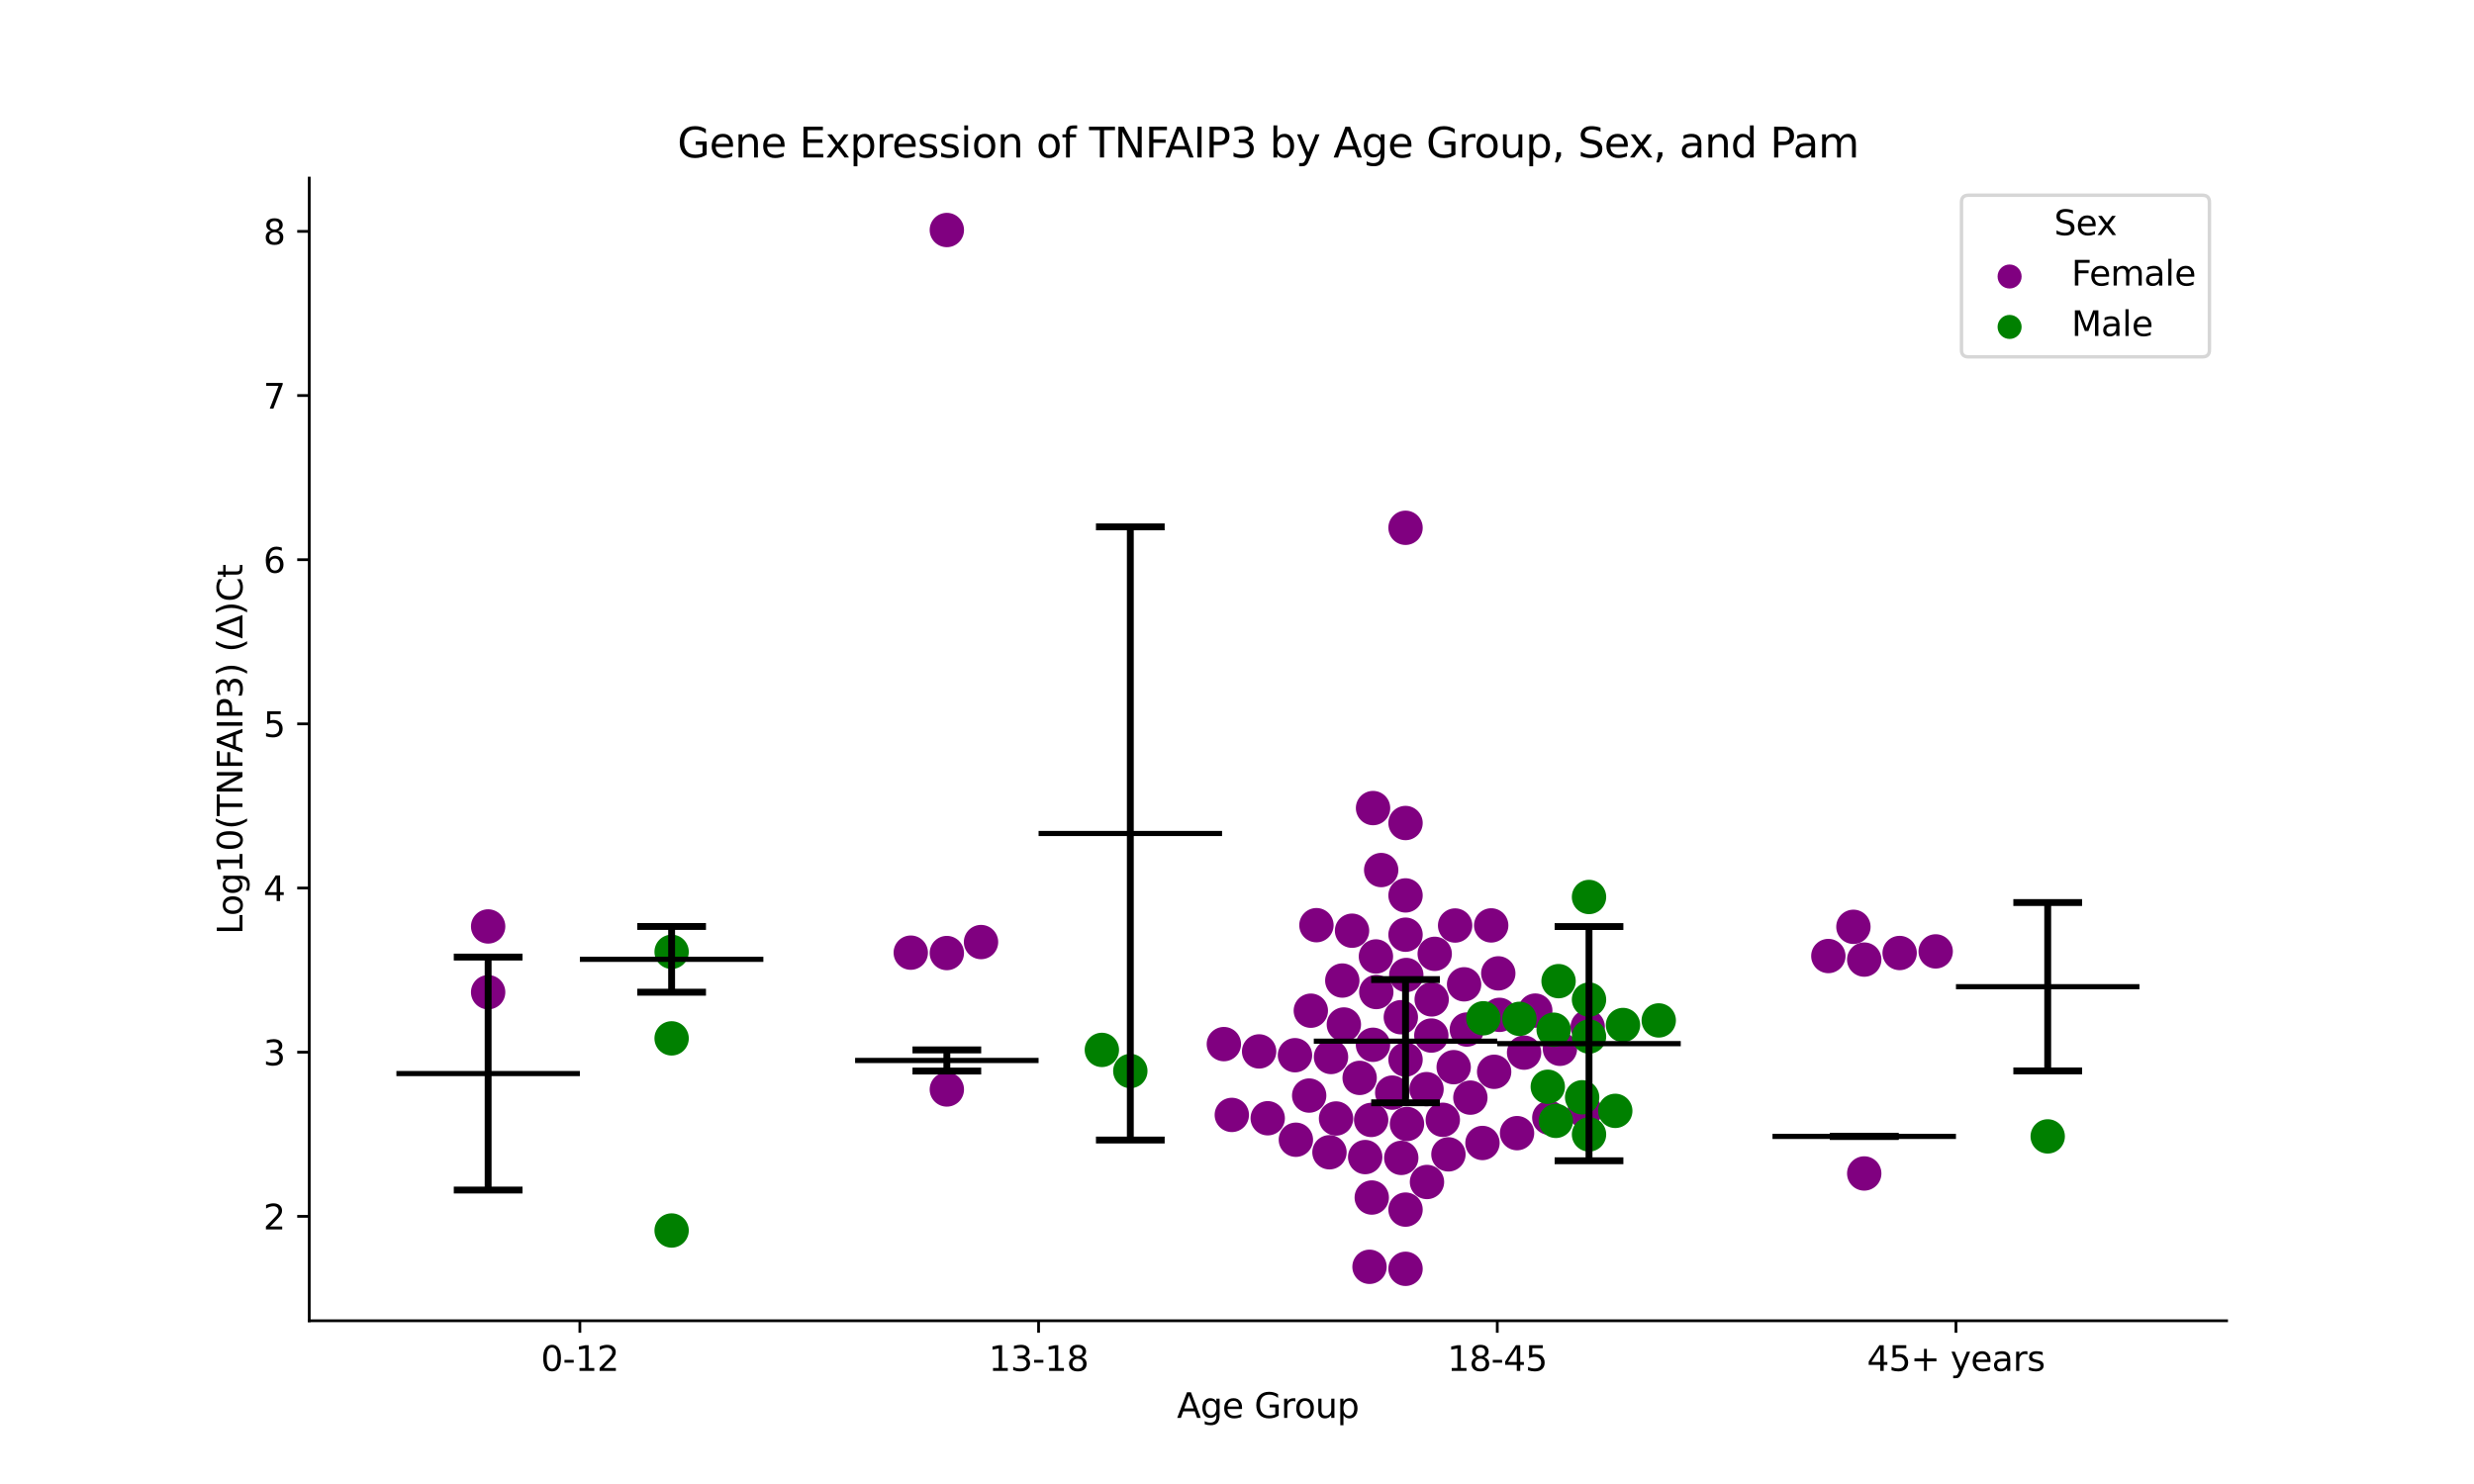 <?xml version="1.0" encoding="utf-8" standalone="no"?>
<!DOCTYPE svg PUBLIC "-//W3C//DTD SVG 1.1//EN"
  "http://www.w3.org/Graphics/SVG/1.1/DTD/svg11.dtd">
<svg xmlns:xlink="http://www.w3.org/1999/xlink" width="720pt" height="432pt" viewBox="0 0 720 432" xmlns="http://www.w3.org/2000/svg" version="1.1">
 <defs>
  <style type="text/css">*{stroke-linejoin: round; stroke-linecap: butt}</style>
 </defs>
 <g id="figure_1">
  <g id="patch_1">
   <path d="M 0 432 
L 720 432 
L 720 0 
L 0 0 
z
" style="fill: #ffffff"/>
  </g>
  <g id="axes_1">
   <g id="patch_2">
    <path d="M 90 384.48 
L 648 384.48 
L 648 51.84 
L 90 51.84 
z
" style="fill: #ffffff"/>
   </g>
   <g id="PathCollection_1">
    <defs>
     <path id="C0_0_b6e32163d2" d="M 0 5 
C 1.326 5 2.598 4.473 3.536 3.536 
C 4.473 2.598 5 1.326 5 -0 
C 5 -1.326 4.473 -2.598 3.536 -3.536 
C 2.598 -4.473 1.326 -5 0 -5 
C -1.326 -5 -2.598 -4.473 -3.536 -3.536 
C -4.473 -2.598 -5 -1.326 -5 0 
C -5 1.326 -4.473 2.598 -3.536 3.536 
C -2.598 4.473 -1.326 5 0 5 
z
"/>
    </defs>
    <g clip-path="url(#pdcf760bf04)">
     <use xlink:href="#C0_0_b6e32163d2" x="142.062" y="269.695" style="fill: #800080"/>
    </g>
    <g clip-path="url(#pdcf760bf04)">
     <use xlink:href="#C0_0_b6e32163d2" x="142.062" y="288.836" style="fill: #800080"/>
    </g>
   </g>
   <g id="PathCollection_2">
    <defs>
     <path id="C1_0_94eb665c19" d="M 0 5 
C 1.326 5 2.598 4.473 3.536 3.536 
C 4.473 2.598 5 1.326 5 -0 
C 5 -1.326 4.473 -2.598 3.536 -3.536 
C 2.598 -4.473 1.326 -5 0 -5 
C -1.326 -5 -2.598 -4.473 -3.536 -3.536 
C -4.473 -2.598 -5 -1.326 -5 0 
C -5 1.326 -4.473 2.598 -3.536 3.536 
C -2.598 4.473 -1.326 5 0 5 
z
"/>
    </defs>
    <g clip-path="url(#pdcf760bf04)">
     <use xlink:href="#C1_0_94eb665c19" x="195.459" y="302.275" style="fill: #008000"/>
    </g>
    <g clip-path="url(#pdcf760bf04)">
     <use xlink:href="#C1_0_94eb665c19" x="195.459" y="277.082" style="fill: #008000"/>
    </g>
    <g clip-path="url(#pdcf760bf04)">
     <use xlink:href="#C1_0_94eb665c19" x="195.459" y="358.205" style="fill: #008000"/>
    </g>
   </g>
   <g id="PathCollection_3">
    <defs>
     <path id="C2_0_69fbad32aa" d="M 0 5 
C 1.326 5 2.598 4.473 3.536 3.536 
C 4.473 2.598 5 1.326 5 -0 
C 5 -1.326 4.473 -2.598 3.536 -3.536 
C 2.598 -4.473 1.326 -5 0 -5 
C -1.326 -5 -2.598 -4.473 -3.536 -3.536 
C -4.473 -2.598 -5 -1.326 -5 0 
C -5 1.326 -4.473 2.598 -3.536 3.536 
C -2.598 4.473 -1.326 5 0 5 
z
"/>
    </defs>
    <g clip-path="url(#pdcf760bf04)">
     <use xlink:href="#C2_0_69fbad32aa" x="275.555" y="317.152" style="fill: #800080"/>
    </g>
    <g clip-path="url(#pdcf760bf04)">
     <use xlink:href="#C2_0_69fbad32aa" x="275.555" y="66.96" style="fill: #800080"/>
    </g>
    <g clip-path="url(#pdcf760bf04)">
     <use xlink:href="#C2_0_69fbad32aa" x="285.503" y="274.239" style="fill: #800080"/>
    </g>
    <g clip-path="url(#pdcf760bf04)">
     <use xlink:href="#C2_0_69fbad32aa" x="265.056" y="277.323" style="fill: #800080"/>
    </g>
    <g clip-path="url(#pdcf760bf04)">
     <use xlink:href="#C2_0_69fbad32aa" x="275.555" y="277.439" style="fill: #800080"/>
    </g>
   </g>
   <g id="PathCollection_4">
    <defs>
     <path id="C3_0_1f5e700438" d="M 0 5 
C 1.326 5 2.598 4.473 3.536 3.536 
C 4.473 2.598 5 1.326 5 -0 
C 5 -1.326 4.473 -2.598 3.536 -3.536 
C 2.598 -4.473 1.326 -5 0 -5 
C -1.326 -5 -2.598 -4.473 -3.536 -3.536 
C -4.473 -2.598 -5 -1.326 -5 0 
C -5 1.326 -4.473 2.598 -3.536 3.536 
C -2.598 4.473 -1.326 5 0 5 
z
"/>
    </defs>
    <g clip-path="url(#pdcf760bf04)">
     <use xlink:href="#C3_0_1f5e700438" x="328.952" y="311.781" style="fill: #008000"/>
    </g>
    <g clip-path="url(#pdcf760bf04)">
     <use xlink:href="#C3_0_1f5e700438" x="320.669" y="305.635" style="fill: #008000"/>
    </g>
   </g>
   <g id="PathCollection_5">
    <defs>
     <path id="C4_0_a7403ae05d" d="M 0 5 
C 1.326 5 2.598 4.473 3.536 3.536 
C 4.473 2.598 5 1.326 5 -0 
C 5 -1.326 4.473 -2.598 3.536 -3.536 
C 2.598 -4.473 1.326 -5 0 -5 
C -1.326 -5 -2.598 -4.473 -3.536 -3.536 
C -4.473 -2.598 -5 -1.326 -5 0 
C -5 1.326 -4.473 2.598 -3.536 3.536 
C -2.598 4.473 -1.326 5 0 5 
z
"/>
    </defs>
    <g clip-path="url(#pdcf760bf04)">
     <use xlink:href="#C4_0_a7403ae05d" x="400.43" y="278.432" style="fill: #800080"/>
    </g>
    <g clip-path="url(#pdcf760bf04)">
     <use xlink:href="#C4_0_a7403ae05d" x="409.048" y="260.658" style="fill: #800080"/>
    </g>
    <g clip-path="url(#pdcf760bf04)">
     <use xlink:href="#C4_0_a7403ae05d" x="427.917" y="319.528" style="fill: #800080"/>
    </g>
    <g clip-path="url(#pdcf760bf04)">
     <use xlink:href="#C4_0_a7403ae05d" x="453.983" y="305.309" style="fill: #800080"/>
    </g>
    <g clip-path="url(#pdcf760bf04)">
     <use xlink:href="#C4_0_a7403ae05d" x="401.961" y="253.279" style="fill: #800080"/>
    </g>
    <g clip-path="url(#pdcf760bf04)">
     <use xlink:href="#C4_0_a7403ae05d" x="400.539" y="288.785" style="fill: #800080"/>
    </g>
    <g clip-path="url(#pdcf760bf04)">
     <use xlink:href="#C4_0_a7403ae05d" x="366.437" y="306.073" style="fill: #800080"/>
    </g>
    <g clip-path="url(#pdcf760bf04)">
     <use xlink:href="#C4_0_a7403ae05d" x="446.805" y="294.191" style="fill: #800080"/>
    </g>
    <g clip-path="url(#pdcf760bf04)">
     <use xlink:href="#C4_0_a7403ae05d" x="356.177" y="303.947" style="fill: #800080"/>
    </g>
    <g clip-path="url(#pdcf760bf04)">
     <use xlink:href="#C4_0_a7403ae05d" x="409.268" y="283.83" style="fill: #800080"/>
    </g>
    <g clip-path="url(#pdcf760bf04)">
     <use xlink:href="#C4_0_a7403ae05d" x="409.048" y="239.584" style="fill: #800080"/>
    </g>
    <g clip-path="url(#pdcf760bf04)">
     <use xlink:href="#C4_0_a7403ae05d" x="409.048" y="272.095" style="fill: #800080"/>
    </g>
    <g clip-path="url(#pdcf760bf04)">
     <use xlink:href="#C4_0_a7403ae05d" x="436.041" y="283.354" style="fill: #800080"/>
    </g>
    <g clip-path="url(#pdcf760bf04)">
     <use xlink:href="#C4_0_a7403ae05d" x="433.978" y="269.391" style="fill: #800080"/>
    </g>
    <g clip-path="url(#pdcf760bf04)">
     <use xlink:href="#C4_0_a7403ae05d" x="376.873" y="307.177" style="fill: #800080"/>
    </g>
    <g clip-path="url(#pdcf760bf04)">
     <use xlink:href="#C4_0_a7403ae05d" x="399.572" y="304.141" style="fill: #800080"/>
    </g>
    <g clip-path="url(#pdcf760bf04)">
     <use xlink:href="#C4_0_a7403ae05d" x="416.657" y="290.936" style="fill: #800080"/>
    </g>
    <g clip-path="url(#pdcf760bf04)">
     <use xlink:href="#C4_0_a7403ae05d" x="383.118" y="269.324" style="fill: #800080"/>
    </g>
    <g clip-path="url(#pdcf760bf04)">
     <use xlink:href="#C4_0_a7403ae05d" x="381.483" y="294.22" style="fill: #800080"/>
    </g>
    <g clip-path="url(#pdcf760bf04)">
     <use xlink:href="#C4_0_a7403ae05d" x="395.692" y="313.78" style="fill: #800080"/>
    </g>
    <g clip-path="url(#pdcf760bf04)">
     <use xlink:href="#C4_0_a7403ae05d" x="390.642" y="285.445" style="fill: #800080"/>
    </g>
    <g clip-path="url(#pdcf760bf04)">
     <use xlink:href="#C4_0_a7403ae05d" x="399.593" y="235.235" style="fill: #800080"/>
    </g>
    <g clip-path="url(#pdcf760bf04)">
     <use xlink:href="#C4_0_a7403ae05d" x="393.48" y="270.936" style="fill: #800080"/>
    </g>
    <g clip-path="url(#pdcf760bf04)">
     <use xlink:href="#C4_0_a7403ae05d" x="407.677" y="296.119" style="fill: #800080"/>
    </g>
    <g clip-path="url(#pdcf760bf04)">
     <use xlink:href="#C4_0_a7403ae05d" x="387.359" y="307.696" style="fill: #800080"/>
    </g>
    <g clip-path="url(#pdcf760bf04)">
     <use xlink:href="#C4_0_a7403ae05d" x="409.048" y="153.644" style="fill: #800080"/>
    </g>
    <g clip-path="url(#pdcf760bf04)">
     <use xlink:href="#C4_0_a7403ae05d" x="417.538" y="277.669" style="fill: #800080"/>
    </g>
    <g clip-path="url(#pdcf760bf04)">
     <use xlink:href="#C4_0_a7403ae05d" x="434.835" y="312.005" style="fill: #800080"/>
    </g>
    <g clip-path="url(#pdcf760bf04)">
     <use xlink:href="#C4_0_a7403ae05d" x="377.133" y="331.785" style="fill: #800080"/>
    </g>
    <g clip-path="url(#pdcf760bf04)">
     <use xlink:href="#C4_0_a7403ae05d" x="409.048" y="308.449" style="fill: #800080"/>
    </g>
    <g clip-path="url(#pdcf760bf04)">
     <use xlink:href="#C4_0_a7403ae05d" x="462.066" y="298.926" style="fill: #800080"/>
    </g>
    <g clip-path="url(#pdcf760bf04)">
     <use xlink:href="#C4_0_a7403ae05d" x="426.089" y="286.542" style="fill: #800080"/>
    </g>
    <g clip-path="url(#pdcf760bf04)">
     <use xlink:href="#C4_0_a7403ae05d" x="426.892" y="299.705" style="fill: #800080"/>
    </g>
    <g clip-path="url(#pdcf760bf04)">
     <use xlink:href="#C4_0_a7403ae05d" x="415.157" y="317.054" style="fill: #800080"/>
    </g>
    <g clip-path="url(#pdcf760bf04)">
     <use xlink:href="#C4_0_a7403ae05d" x="399.045" y="326.018" style="fill: #800080"/>
    </g>
    <g clip-path="url(#pdcf760bf04)">
     <use xlink:href="#C4_0_a7403ae05d" x="399.218" y="348.61" style="fill: #800080"/>
    </g>
    <g clip-path="url(#pdcf760bf04)">
     <use xlink:href="#C4_0_a7403ae05d" x="381.004" y="318.926" style="fill: #800080"/>
    </g>
    <g clip-path="url(#pdcf760bf04)">
     <use xlink:href="#C4_0_a7403ae05d" x="423.478" y="269.423" style="fill: #800080"/>
    </g>
    <g clip-path="url(#pdcf760bf04)">
     <use xlink:href="#C4_0_a7403ae05d" x="423.06" y="310.663" style="fill: #800080"/>
    </g>
    <g clip-path="url(#pdcf760bf04)">
     <use xlink:href="#C4_0_a7403ae05d" x="431.438" y="332.729" style="fill: #800080"/>
    </g>
    <g clip-path="url(#pdcf760bf04)">
     <use xlink:href="#C4_0_a7403ae05d" x="368.941" y="325.53" style="fill: #800080"/>
    </g>
    <g clip-path="url(#pdcf760bf04)">
     <use xlink:href="#C4_0_a7403ae05d" x="436.386" y="295.433" style="fill: #800080"/>
    </g>
    <g clip-path="url(#pdcf760bf04)">
     <use xlink:href="#C4_0_a7403ae05d" x="416.555" y="301.458" style="fill: #800080"/>
    </g>
    <g clip-path="url(#pdcf760bf04)">
     <use xlink:href="#C4_0_a7403ae05d" x="386.91" y="335.432" style="fill: #800080"/>
    </g>
    <g clip-path="url(#pdcf760bf04)">
     <use xlink:href="#C4_0_a7403ae05d" x="461.189" y="323.446" style="fill: #800080"/>
    </g>
    <g clip-path="url(#pdcf760bf04)">
     <use xlink:href="#C4_0_a7403ae05d" x="419.894" y="325.979" style="fill: #800080"/>
    </g>
    <g clip-path="url(#pdcf760bf04)">
     <use xlink:href="#C4_0_a7403ae05d" x="388.823" y="325.6" style="fill: #800080"/>
    </g>
    <g clip-path="url(#pdcf760bf04)">
     <use xlink:href="#C4_0_a7403ae05d" x="443.549" y="306.426" style="fill: #800080"/>
    </g>
    <g clip-path="url(#pdcf760bf04)">
     <use xlink:href="#C4_0_a7403ae05d" x="409.472" y="327.197" style="fill: #800080"/>
    </g>
    <g clip-path="url(#pdcf760bf04)">
     <use xlink:href="#C4_0_a7403ae05d" x="409.048" y="352.124" style="fill: #800080"/>
    </g>
    <g clip-path="url(#pdcf760bf04)">
     <use xlink:href="#C4_0_a7403ae05d" x="358.491" y="324.557" style="fill: #800080"/>
    </g>
    <g clip-path="url(#pdcf760bf04)">
     <use xlink:href="#C4_0_a7403ae05d" x="405.176" y="318.072" style="fill: #800080"/>
    </g>
    <g clip-path="url(#pdcf760bf04)">
     <use xlink:href="#C4_0_a7403ae05d" x="391.099" y="298.236" style="fill: #800080"/>
    </g>
    <g clip-path="url(#pdcf760bf04)">
     <use xlink:href="#C4_0_a7403ae05d" x="450.89" y="325.393" style="fill: #800080"/>
    </g>
    <g clip-path="url(#pdcf760bf04)">
     <use xlink:href="#C4_0_a7403ae05d" x="397.307" y="336.831" style="fill: #800080"/>
    </g>
    <g clip-path="url(#pdcf760bf04)">
     <use xlink:href="#C4_0_a7403ae05d" x="421.531" y="336.042" style="fill: #800080"/>
    </g>
    <g clip-path="url(#pdcf760bf04)">
     <use xlink:href="#C4_0_a7403ae05d" x="409.048" y="369.36" style="fill: #800080"/>
    </g>
    <g clip-path="url(#pdcf760bf04)">
     <use xlink:href="#C4_0_a7403ae05d" x="441.499" y="329.866" style="fill: #800080"/>
    </g>
    <g clip-path="url(#pdcf760bf04)">
     <use xlink:href="#C4_0_a7403ae05d" x="415.289" y="344.083" style="fill: #800080"/>
    </g>
    <g clip-path="url(#pdcf760bf04)">
     <use xlink:href="#C4_0_a7403ae05d" x="398.566" y="368.775" style="fill: #800080"/>
    </g>
    <g clip-path="url(#pdcf760bf04)">
     <use xlink:href="#C4_0_a7403ae05d" x="407.804" y="337.07" style="fill: #800080"/>
    </g>
   </g>
   <g id="PathCollection_6">
    <defs>
     <path id="C5_0_0d31ab615d" d="M 0 5 
C 1.326 5 2.598 4.473 3.536 3.536 
C 4.473 2.598 5 1.326 5 -0 
C 5 -1.326 4.473 -2.598 3.536 -3.536 
C 2.598 -4.473 1.326 -5 0 -5 
C -1.326 -5 -2.598 -4.473 -3.536 -3.536 
C -4.473 -2.598 -5 -1.326 -5 0 
C -5 1.326 -4.473 2.598 -3.536 3.536 
C -2.598 4.473 -1.326 5 0 5 
z
"/>
    </defs>
    <g clip-path="url(#pdcf760bf04)">
     <use xlink:href="#C5_0_0d31ab615d" x="462.445" y="330.238" style="fill: #008000"/>
    </g>
    <g clip-path="url(#pdcf760bf04)">
     <use xlink:href="#C5_0_0d31ab615d" x="442.194" y="296.592" style="fill: #008000"/>
    </g>
    <g clip-path="url(#pdcf760bf04)">
     <use xlink:href="#C5_0_0d31ab615d" x="482.74" y="297.05" style="fill: #008000"/>
    </g>
    <g clip-path="url(#pdcf760bf04)">
     <use xlink:href="#C5_0_0d31ab615d" x="462.445" y="261.116" style="fill: #008000"/>
    </g>
    <g clip-path="url(#pdcf760bf04)">
     <use xlink:href="#C5_0_0d31ab615d" x="452.155" y="299.753" style="fill: #008000"/>
    </g>
    <g clip-path="url(#pdcf760bf04)">
     <use xlink:href="#C5_0_0d31ab615d" x="453.586" y="285.618" style="fill: #008000"/>
    </g>
    <g clip-path="url(#pdcf760bf04)">
     <use xlink:href="#C5_0_0d31ab615d" x="470.088" y="323.381" style="fill: #008000"/>
    </g>
    <g clip-path="url(#pdcf760bf04)">
     <use xlink:href="#C5_0_0d31ab615d" x="462.445" y="290.985" style="fill: #008000"/>
    </g>
    <g clip-path="url(#pdcf760bf04)">
     <use xlink:href="#C5_0_0d31ab615d" x="460.444" y="319.425" style="fill: #008000"/>
    </g>
    <g clip-path="url(#pdcf760bf04)">
     <use xlink:href="#C5_0_0d31ab615d" x="450.448" y="316.365" style="fill: #008000"/>
    </g>
    <g clip-path="url(#pdcf760bf04)">
     <use xlink:href="#C5_0_0d31ab615d" x="462.445" y="301.745" style="fill: #008000"/>
    </g>
    <g clip-path="url(#pdcf760bf04)">
     <use xlink:href="#C5_0_0d31ab615d" x="472.334" y="298.383" style="fill: #008000"/>
    </g>
    <g clip-path="url(#pdcf760bf04)">
     <use xlink:href="#C5_0_0d31ab615d" x="452.798" y="326.29" style="fill: #008000"/>
    </g>
    <g clip-path="url(#pdcf760bf04)">
     <use xlink:href="#C5_0_0d31ab615d" x="431.695" y="296.424" style="fill: #008000"/>
    </g>
   </g>
   <g id="PathCollection_7">
    <defs>
     <path id="C6_0_04644958ae" d="M 0 5 
C 1.326 5 2.598 4.473 3.536 3.536 
C 4.473 2.598 5 1.326 5 -0 
C 5 -1.326 4.473 -2.598 3.536 -3.536 
C 2.598 -4.473 1.326 -5 0 -5 
C -1.326 -5 -2.598 -4.473 -3.536 -3.536 
C -4.473 -2.598 -5 -1.326 -5 0 
C -5 1.326 -4.473 2.598 -3.536 3.536 
C -2.598 4.473 -1.326 5 0 5 
z
"/>
    </defs>
    <g clip-path="url(#pdcf760bf04)">
     <use xlink:href="#C6_0_04644958ae" x="542.541" y="341.603" style="fill: #800080"/>
    </g>
    <g clip-path="url(#pdcf760bf04)">
     <use xlink:href="#C6_0_04644958ae" x="542.541" y="279.343" style="fill: #800080"/>
    </g>
    <g clip-path="url(#pdcf760bf04)">
     <use xlink:href="#C6_0_04644958ae" x="539.393" y="269.803" style="fill: #800080"/>
    </g>
    <g clip-path="url(#pdcf760bf04)">
     <use xlink:href="#C6_0_04644958ae" x="552.846" y="277.427" style="fill: #800080"/>
    </g>
    <g clip-path="url(#pdcf760bf04)">
     <use xlink:href="#C6_0_04644958ae" x="532.097" y="278.306" style="fill: #800080"/>
    </g>
    <g clip-path="url(#pdcf760bf04)">
     <use xlink:href="#C6_0_04644958ae" x="563.334" y="276.957" style="fill: #800080"/>
    </g>
   </g>
   <g id="PathCollection_8">
    <defs>
     <path id="m8fe29d245c" d="M 0 5 
C 1.326 5 2.598 4.473 3.536 3.536 
C 4.473 2.598 5 1.326 5 0 
C 5 -1.326 4.473 -2.598 3.536 -3.536 
C 2.598 -4.473 1.326 -5 0 -5 
C -1.326 -5 -2.598 -4.473 -3.536 -3.536 
C -4.473 -2.598 -5 -1.326 -5 0 
C -5 1.326 -4.473 2.598 -3.536 3.536 
C -2.598 4.473 -1.326 5 0 5 
z
"/>
    </defs>
    <g clip-path="url(#pdcf760bf04)">
     <use xlink:href="#m8fe29d245c" x="595.938" y="330.813" style="fill: #008000"/>
    </g>
   </g>
   <g id="PathCollection_9"/>
   <g id="PathCollection_10"/>
   <g id="matplotlib.axis_1">
    <g id="xtick_1">
     <g id="line2d_1">
      <defs>
       <path id="m4bf0542093" d="M 0 0 
L 0 3.5 
" style="stroke: #000000; stroke-width: 0.8"/>
      </defs>
      <g>
       <use xlink:href="#m4bf0542093" x="168.761" y="384.48" style="stroke: #000000; stroke-width: 0.8"/>
      </g>
     </g>
     <g id="text_1">
      <!-- 0-12 -->
      <g transform="translate(157.413 399.078) scale(0.1 -0.1)">
       <defs>
        <path id="DejaVuSans-30" d="M 2034 4250 
Q 1547 4250 1301 3770 
Q 1056 3291 1056 2328 
Q 1056 1369 1301 889 
Q 1547 409 2034 409 
Q 2525 409 2770 889 
Q 3016 1369 3016 2328 
Q 3016 3291 2770 3770 
Q 2525 4250 2034 4250 
z
M 2034 4750 
Q 2819 4750 3233 4129 
Q 3647 3509 3647 2328 
Q 3647 1150 3233 529 
Q 2819 -91 2034 -91 
Q 1250 -91 836 529 
Q 422 1150 422 2328 
Q 422 3509 836 4129 
Q 1250 4750 2034 4750 
z
" transform="scale(0.016)"/>
        <path id="DejaVuSans-2d" d="M 313 2009 
L 1997 2009 
L 1997 1497 
L 313 1497 
L 313 2009 
z
" transform="scale(0.016)"/>
        <path id="DejaVuSans-31" d="M 794 531 
L 1825 531 
L 1825 4091 
L 703 3866 
L 703 4441 
L 1819 4666 
L 2450 4666 
L 2450 531 
L 3481 531 
L 3481 0 
L 794 0 
L 794 531 
z
" transform="scale(0.016)"/>
        <path id="DejaVuSans-32" d="M 1228 531 
L 3431 531 
L 3431 0 
L 469 0 
L 469 531 
Q 828 903 1448 1529 
Q 2069 2156 2228 2338 
Q 2531 2678 2651 2914 
Q 2772 3150 2772 3378 
Q 2772 3750 2511 3984 
Q 2250 4219 1831 4219 
Q 1534 4219 1204 4116 
Q 875 4013 500 3803 
L 500 4441 
Q 881 4594 1212 4672 
Q 1544 4750 1819 4750 
Q 2544 4750 2975 4387 
Q 3406 4025 3406 3419 
Q 3406 3131 3298 2873 
Q 3191 2616 2906 2266 
Q 2828 2175 2409 1742 
Q 1991 1309 1228 531 
z
" transform="scale(0.016)"/>
       </defs>
       <use xlink:href="#DejaVuSans-30"/>
       <use xlink:href="#DejaVuSans-2d" x="63.623"/>
       <use xlink:href="#DejaVuSans-31" x="99.707"/>
       <use xlink:href="#DejaVuSans-32" x="163.33"/>
      </g>
     </g>
    </g>
    <g id="xtick_2">
     <g id="line2d_2">
      <g>
       <use xlink:href="#m4bf0542093" x="302.254" y="384.48" style="stroke: #000000; stroke-width: 0.8"/>
      </g>
     </g>
     <g id="text_2">
      <!-- 13-18 -->
      <g transform="translate(287.725 399.078) scale(0.1 -0.1)">
       <defs>
        <path id="DejaVuSans-33" d="M 2597 2516 
Q 3050 2419 3304 2112 
Q 3559 1806 3559 1356 
Q 3559 666 3084 287 
Q 2609 -91 1734 -91 
Q 1441 -91 1130 -33 
Q 819 25 488 141 
L 488 750 
Q 750 597 1062 519 
Q 1375 441 1716 441 
Q 2309 441 2620 675 
Q 2931 909 2931 1356 
Q 2931 1769 2642 2001 
Q 2353 2234 1838 2234 
L 1294 2234 
L 1294 2753 
L 1863 2753 
Q 2328 2753 2575 2939 
Q 2822 3125 2822 3475 
Q 2822 3834 2567 4026 
Q 2313 4219 1838 4219 
Q 1578 4219 1281 4162 
Q 984 4106 628 3988 
L 628 4550 
Q 988 4650 1302 4700 
Q 1616 4750 1894 4750 
Q 2613 4750 3031 4423 
Q 3450 4097 3450 3541 
Q 3450 3153 3228 2886 
Q 3006 2619 2597 2516 
z
" transform="scale(0.016)"/>
        <path id="DejaVuSans-38" d="M 2034 2216 
Q 1584 2216 1326 1975 
Q 1069 1734 1069 1313 
Q 1069 891 1326 650 
Q 1584 409 2034 409 
Q 2484 409 2743 651 
Q 3003 894 3003 1313 
Q 3003 1734 2745 1975 
Q 2488 2216 2034 2216 
z
M 1403 2484 
Q 997 2584 770 2862 
Q 544 3141 544 3541 
Q 544 4100 942 4425 
Q 1341 4750 2034 4750 
Q 2731 4750 3128 4425 
Q 3525 4100 3525 3541 
Q 3525 3141 3298 2862 
Q 3072 2584 2669 2484 
Q 3125 2378 3379 2068 
Q 3634 1759 3634 1313 
Q 3634 634 3220 271 
Q 2806 -91 2034 -91 
Q 1263 -91 848 271 
Q 434 634 434 1313 
Q 434 1759 690 2068 
Q 947 2378 1403 2484 
z
M 1172 3481 
Q 1172 3119 1398 2916 
Q 1625 2713 2034 2713 
Q 2441 2713 2670 2916 
Q 2900 3119 2900 3481 
Q 2900 3844 2670 4047 
Q 2441 4250 2034 4250 
Q 1625 4250 1398 4047 
Q 1172 3844 1172 3481 
z
" transform="scale(0.016)"/>
       </defs>
       <use xlink:href="#DejaVuSans-31"/>
       <use xlink:href="#DejaVuSans-33" x="63.623"/>
       <use xlink:href="#DejaVuSans-2d" x="127.246"/>
       <use xlink:href="#DejaVuSans-31" x="163.33"/>
       <use xlink:href="#DejaVuSans-38" x="226.953"/>
      </g>
     </g>
    </g>
    <g id="xtick_3">
     <g id="line2d_3">
      <g>
       <use xlink:href="#m4bf0542093" x="435.746" y="384.48" style="stroke: #000000; stroke-width: 0.8"/>
      </g>
     </g>
     <g id="text_3">
      <!-- 18-45 -->
      <g transform="translate(421.218 399.078) scale(0.1 -0.1)">
       <defs>
        <path id="DejaVuSans-34" d="M 2419 4116 
L 825 1625 
L 2419 1625 
L 2419 4116 
z
M 2253 4666 
L 3047 4666 
L 3047 1625 
L 3713 1625 
L 3713 1100 
L 3047 1100 
L 3047 0 
L 2419 0 
L 2419 1100 
L 313 1100 
L 313 1709 
L 2253 4666 
z
" transform="scale(0.016)"/>
        <path id="DejaVuSans-35" d="M 691 4666 
L 3169 4666 
L 3169 4134 
L 1269 4134 
L 1269 2991 
Q 1406 3038 1543 3061 
Q 1681 3084 1819 3084 
Q 2600 3084 3056 2656 
Q 3513 2228 3513 1497 
Q 3513 744 3044 326 
Q 2575 -91 1722 -91 
Q 1428 -91 1123 -41 
Q 819 9 494 109 
L 494 744 
Q 775 591 1075 516 
Q 1375 441 1709 441 
Q 2250 441 2565 725 
Q 2881 1009 2881 1497 
Q 2881 1984 2565 2268 
Q 2250 2553 1709 2553 
Q 1456 2553 1204 2497 
Q 953 2441 691 2322 
L 691 4666 
z
" transform="scale(0.016)"/>
       </defs>
       <use xlink:href="#DejaVuSans-31"/>
       <use xlink:href="#DejaVuSans-38" x="63.623"/>
       <use xlink:href="#DejaVuSans-2d" x="127.246"/>
       <use xlink:href="#DejaVuSans-34" x="163.33"/>
       <use xlink:href="#DejaVuSans-35" x="226.953"/>
      </g>
     </g>
    </g>
    <g id="xtick_4">
     <g id="line2d_4">
      <g>
       <use xlink:href="#m4bf0542093" x="569.239" y="384.48" style="stroke: #000000; stroke-width: 0.8"/>
      </g>
     </g>
     <g id="text_4">
      <!-- 45+ years -->
      <g transform="translate(543.338 399.078) scale(0.1 -0.1)">
       <defs>
        <path id="DejaVuSans-2b" d="M 2944 4013 
L 2944 2272 
L 4684 2272 
L 4684 1741 
L 2944 1741 
L 2944 0 
L 2419 0 
L 2419 1741 
L 678 1741 
L 678 2272 
L 2419 2272 
L 2419 4013 
L 2944 4013 
z
" transform="scale(0.016)"/>
        <path id="DejaVuSans-20" transform="scale(0.016)"/>
        <path id="DejaVuSans-79" d="M 2059 -325 
Q 1816 -950 1584 -1140 
Q 1353 -1331 966 -1331 
L 506 -1331 
L 506 -850 
L 844 -850 
Q 1081 -850 1212 -737 
Q 1344 -625 1503 -206 
L 1606 56 
L 191 3500 
L 800 3500 
L 1894 763 
L 2988 3500 
L 3597 3500 
L 2059 -325 
z
" transform="scale(0.016)"/>
        <path id="DejaVuSans-65" d="M 3597 1894 
L 3597 1613 
L 953 1613 
Q 991 1019 1311 708 
Q 1631 397 2203 397 
Q 2534 397 2845 478 
Q 3156 559 3463 722 
L 3463 178 
Q 3153 47 2828 -22 
Q 2503 -91 2169 -91 
Q 1331 -91 842 396 
Q 353 884 353 1716 
Q 353 2575 817 3079 
Q 1281 3584 2069 3584 
Q 2775 3584 3186 3129 
Q 3597 2675 3597 1894 
z
M 3022 2063 
Q 3016 2534 2758 2815 
Q 2500 3097 2075 3097 
Q 1594 3097 1305 2825 
Q 1016 2553 972 2059 
L 3022 2063 
z
" transform="scale(0.016)"/>
        <path id="DejaVuSans-61" d="M 2194 1759 
Q 1497 1759 1228 1600 
Q 959 1441 959 1056 
Q 959 750 1161 570 
Q 1363 391 1709 391 
Q 2188 391 2477 730 
Q 2766 1069 2766 1631 
L 2766 1759 
L 2194 1759 
z
M 3341 1997 
L 3341 0 
L 2766 0 
L 2766 531 
Q 2569 213 2275 61 
Q 1981 -91 1556 -91 
Q 1019 -91 701 211 
Q 384 513 384 1019 
Q 384 1609 779 1909 
Q 1175 2209 1959 2209 
L 2766 2209 
L 2766 2266 
Q 2766 2663 2505 2880 
Q 2244 3097 1772 3097 
Q 1472 3097 1187 3025 
Q 903 2953 641 2809 
L 641 3341 
Q 956 3463 1253 3523 
Q 1550 3584 1831 3584 
Q 2591 3584 2966 3190 
Q 3341 2797 3341 1997 
z
" transform="scale(0.016)"/>
        <path id="DejaVuSans-72" d="M 2631 2963 
Q 2534 3019 2420 3045 
Q 2306 3072 2169 3072 
Q 1681 3072 1420 2755 
Q 1159 2438 1159 1844 
L 1159 0 
L 581 0 
L 581 3500 
L 1159 3500 
L 1159 2956 
Q 1341 3275 1631 3429 
Q 1922 3584 2338 3584 
Q 2397 3584 2469 3576 
Q 2541 3569 2628 3553 
L 2631 2963 
z
" transform="scale(0.016)"/>
        <path id="DejaVuSans-73" d="M 2834 3397 
L 2834 2853 
Q 2591 2978 2328 3040 
Q 2066 3103 1784 3103 
Q 1356 3103 1142 2972 
Q 928 2841 928 2578 
Q 928 2378 1081 2264 
Q 1234 2150 1697 2047 
L 1894 2003 
Q 2506 1872 2764 1633 
Q 3022 1394 3022 966 
Q 3022 478 2636 193 
Q 2250 -91 1575 -91 
Q 1294 -91 989 -36 
Q 684 19 347 128 
L 347 722 
Q 666 556 975 473 
Q 1284 391 1588 391 
Q 1994 391 2212 530 
Q 2431 669 2431 922 
Q 2431 1156 2273 1281 
Q 2116 1406 1581 1522 
L 1381 1569 
Q 847 1681 609 1914 
Q 372 2147 372 2553 
Q 372 3047 722 3315 
Q 1072 3584 1716 3584 
Q 2034 3584 2315 3537 
Q 2597 3491 2834 3397 
z
" transform="scale(0.016)"/>
       </defs>
       <use xlink:href="#DejaVuSans-34"/>
       <use xlink:href="#DejaVuSans-35" x="63.623"/>
       <use xlink:href="#DejaVuSans-2b" x="127.246"/>
       <use xlink:href="#DejaVuSans-20" x="211.035"/>
       <use xlink:href="#DejaVuSans-79" x="242.822"/>
       <use xlink:href="#DejaVuSans-65" x="302.002"/>
       <use xlink:href="#DejaVuSans-61" x="363.525"/>
       <use xlink:href="#DejaVuSans-72" x="424.805"/>
       <use xlink:href="#DejaVuSans-73" x="465.918"/>
      </g>
     </g>
    </g>
    <g id="text_5">
     <!-- Age Group -->
     <g transform="translate(342.52 412.757) scale(0.1 -0.1)">
      <defs>
       <path id="DejaVuSans-41" d="M 2188 4044 
L 1331 1722 
L 3047 1722 
L 2188 4044 
z
M 1831 4666 
L 2547 4666 
L 4325 0 
L 3669 0 
L 3244 1197 
L 1141 1197 
L 716 0 
L 50 0 
L 1831 4666 
z
" transform="scale(0.016)"/>
       <path id="DejaVuSans-67" d="M 2906 1791 
Q 2906 2416 2648 2759 
Q 2391 3103 1925 3103 
Q 1463 3103 1205 2759 
Q 947 2416 947 1791 
Q 947 1169 1205 825 
Q 1463 481 1925 481 
Q 2391 481 2648 825 
Q 2906 1169 2906 1791 
z
M 3481 434 
Q 3481 -459 3084 -895 
Q 2688 -1331 1869 -1331 
Q 1566 -1331 1297 -1286 
Q 1028 -1241 775 -1147 
L 775 -588 
Q 1028 -725 1275 -790 
Q 1522 -856 1778 -856 
Q 2344 -856 2625 -561 
Q 2906 -266 2906 331 
L 2906 616 
Q 2728 306 2450 153 
Q 2172 0 1784 0 
Q 1141 0 747 490 
Q 353 981 353 1791 
Q 353 2603 747 3093 
Q 1141 3584 1784 3584 
Q 2172 3584 2450 3431 
Q 2728 3278 2906 2969 
L 2906 3500 
L 3481 3500 
L 3481 434 
z
" transform="scale(0.016)"/>
       <path id="DejaVuSans-47" d="M 3809 666 
L 3809 1919 
L 2778 1919 
L 2778 2438 
L 4434 2438 
L 4434 434 
Q 4069 175 3628 42 
Q 3188 -91 2688 -91 
Q 1594 -91 976 548 
Q 359 1188 359 2328 
Q 359 3472 976 4111 
Q 1594 4750 2688 4750 
Q 3144 4750 3555 4637 
Q 3966 4525 4313 4306 
L 4313 3634 
Q 3963 3931 3569 4081 
Q 3175 4231 2741 4231 
Q 1884 4231 1454 3753 
Q 1025 3275 1025 2328 
Q 1025 1384 1454 906 
Q 1884 428 2741 428 
Q 3075 428 3337 486 
Q 3600 544 3809 666 
z
" transform="scale(0.016)"/>
       <path id="DejaVuSans-6f" d="M 1959 3097 
Q 1497 3097 1228 2736 
Q 959 2375 959 1747 
Q 959 1119 1226 758 
Q 1494 397 1959 397 
Q 2419 397 2687 759 
Q 2956 1122 2956 1747 
Q 2956 2369 2687 2733 
Q 2419 3097 1959 3097 
z
M 1959 3584 
Q 2709 3584 3137 3096 
Q 3566 2609 3566 1747 
Q 3566 888 3137 398 
Q 2709 -91 1959 -91 
Q 1206 -91 779 398 
Q 353 888 353 1747 
Q 353 2609 779 3096 
Q 1206 3584 1959 3584 
z
" transform="scale(0.016)"/>
       <path id="DejaVuSans-75" d="M 544 1381 
L 544 3500 
L 1119 3500 
L 1119 1403 
Q 1119 906 1312 657 
Q 1506 409 1894 409 
Q 2359 409 2629 706 
Q 2900 1003 2900 1516 
L 2900 3500 
L 3475 3500 
L 3475 0 
L 2900 0 
L 2900 538 
Q 2691 219 2414 64 
Q 2138 -91 1772 -91 
Q 1169 -91 856 284 
Q 544 659 544 1381 
z
M 1991 3584 
L 1991 3584 
z
" transform="scale(0.016)"/>
       <path id="DejaVuSans-70" d="M 1159 525 
L 1159 -1331 
L 581 -1331 
L 581 3500 
L 1159 3500 
L 1159 2969 
Q 1341 3281 1617 3432 
Q 1894 3584 2278 3584 
Q 2916 3584 3314 3078 
Q 3713 2572 3713 1747 
Q 3713 922 3314 415 
Q 2916 -91 2278 -91 
Q 1894 -91 1617 61 
Q 1341 213 1159 525 
z
M 3116 1747 
Q 3116 2381 2855 2742 
Q 2594 3103 2138 3103 
Q 1681 3103 1420 2742 
Q 1159 2381 1159 1747 
Q 1159 1113 1420 752 
Q 1681 391 2138 391 
Q 2594 391 2855 752 
Q 3116 1113 3116 1747 
z
" transform="scale(0.016)"/>
      </defs>
      <use xlink:href="#DejaVuSans-41"/>
      <use xlink:href="#DejaVuSans-67" x="68.408"/>
      <use xlink:href="#DejaVuSans-65" x="131.885"/>
      <use xlink:href="#DejaVuSans-20" x="193.408"/>
      <use xlink:href="#DejaVuSans-47" x="225.195"/>
      <use xlink:href="#DejaVuSans-72" x="302.686"/>
      <use xlink:href="#DejaVuSans-6f" x="341.549"/>
      <use xlink:href="#DejaVuSans-75" x="402.73"/>
      <use xlink:href="#DejaVuSans-70" x="466.109"/>
     </g>
    </g>
   </g>
   <g id="matplotlib.axis_2">
    <g id="ytick_1">
     <g id="line2d_5">
      <defs>
       <path id="m20a7f5d610" d="M 0 0 
L -3.5 0 
" style="stroke: #000000; stroke-width: 0.8"/>
      </defs>
      <g>
       <use xlink:href="#m20a7f5d610" x="90" y="354.092" style="stroke: #000000; stroke-width: 0.8"/>
      </g>
     </g>
     <g id="text_6">
      <!-- 2 -->
      <g transform="translate(76.638 357.891) scale(0.1 -0.1)">
       <use xlink:href="#DejaVuSans-32"/>
      </g>
     </g>
    </g>
    <g id="ytick_2">
     <g id="line2d_6">
      <g>
       <use xlink:href="#m20a7f5d610" x="90" y="306.301" style="stroke: #000000; stroke-width: 0.8"/>
      </g>
     </g>
     <g id="text_7">
      <!-- 3 -->
      <g transform="translate(76.638 310.101) scale(0.1 -0.1)">
       <use xlink:href="#DejaVuSans-33"/>
      </g>
     </g>
    </g>
    <g id="ytick_3">
     <g id="line2d_7">
      <g>
       <use xlink:href="#m20a7f5d610" x="90" y="258.511" style="stroke: #000000; stroke-width: 0.8"/>
      </g>
     </g>
     <g id="text_8">
      <!-- 4 -->
      <g transform="translate(76.638 262.31) scale(0.1 -0.1)">
       <use xlink:href="#DejaVuSans-34"/>
      </g>
     </g>
    </g>
    <g id="ytick_4">
     <g id="line2d_8">
      <g>
       <use xlink:href="#m20a7f5d610" x="90" y="210.72" style="stroke: #000000; stroke-width: 0.8"/>
      </g>
     </g>
     <g id="text_9">
      <!-- 5 -->
      <g transform="translate(76.638 214.52) scale(0.1 -0.1)">
       <use xlink:href="#DejaVuSans-35"/>
      </g>
     </g>
    </g>
    <g id="ytick_5">
     <g id="line2d_9">
      <g>
       <use xlink:href="#m20a7f5d610" x="90" y="162.93" style="stroke: #000000; stroke-width: 0.8"/>
      </g>
     </g>
     <g id="text_10">
      <!-- 6 -->
      <g transform="translate(76.638 166.729) scale(0.1 -0.1)">
       <defs>
        <path id="DejaVuSans-36" d="M 2113 2584 
Q 1688 2584 1439 2293 
Q 1191 2003 1191 1497 
Q 1191 994 1439 701 
Q 1688 409 2113 409 
Q 2538 409 2786 701 
Q 3034 994 3034 1497 
Q 3034 2003 2786 2293 
Q 2538 2584 2113 2584 
z
M 3366 4563 
L 3366 3988 
Q 3128 4100 2886 4159 
Q 2644 4219 2406 4219 
Q 1781 4219 1451 3797 
Q 1122 3375 1075 2522 
Q 1259 2794 1537 2939 
Q 1816 3084 2150 3084 
Q 2853 3084 3261 2657 
Q 3669 2231 3669 1497 
Q 3669 778 3244 343 
Q 2819 -91 2113 -91 
Q 1303 -91 875 529 
Q 447 1150 447 2328 
Q 447 3434 972 4092 
Q 1497 4750 2381 4750 
Q 2619 4750 2861 4703 
Q 3103 4656 3366 4563 
z
" transform="scale(0.016)"/>
       </defs>
       <use xlink:href="#DejaVuSans-36"/>
      </g>
     </g>
    </g>
    <g id="ytick_6">
     <g id="line2d_10">
      <g>
       <use xlink:href="#m20a7f5d610" x="90" y="115.139" style="stroke: #000000; stroke-width: 0.8"/>
      </g>
     </g>
     <g id="text_11">
      <!-- 7 -->
      <g transform="translate(76.638 118.939) scale(0.1 -0.1)">
       <defs>
        <path id="DejaVuSans-37" d="M 525 4666 
L 3525 4666 
L 3525 4397 
L 1831 0 
L 1172 0 
L 2766 4134 
L 525 4134 
L 525 4666 
z
" transform="scale(0.016)"/>
       </defs>
       <use xlink:href="#DejaVuSans-37"/>
      </g>
     </g>
    </g>
    <g id="ytick_7">
     <g id="line2d_11">
      <g>
       <use xlink:href="#m20a7f5d610" x="90" y="67.349" style="stroke: #000000; stroke-width: 0.8"/>
      </g>
     </g>
     <g id="text_12">
      <!-- 8 -->
      <g transform="translate(76.638 71.148) scale(0.1 -0.1)">
       <use xlink:href="#DejaVuSans-38"/>
      </g>
     </g>
    </g>
    <g id="text_13">
     <!-- Log10(TNFAIP3) (Δ)Ct -->
     <g transform="translate(70.558 272.024) rotate(-90) scale(0.1 -0.1)">
      <defs>
       <path id="DejaVuSans-4c" d="M 628 4666 
L 1259 4666 
L 1259 531 
L 3531 531 
L 3531 0 
L 628 0 
L 628 4666 
z
" transform="scale(0.016)"/>
       <path id="DejaVuSans-28" d="M 1984 4856 
Q 1566 4138 1362 3434 
Q 1159 2731 1159 2009 
Q 1159 1288 1364 580 
Q 1569 -128 1984 -844 
L 1484 -844 
Q 1016 -109 783 600 
Q 550 1309 550 2009 
Q 550 2706 781 3412 
Q 1013 4119 1484 4856 
L 1984 4856 
z
" transform="scale(0.016)"/>
       <path id="DejaVuSans-54" d="M -19 4666 
L 3928 4666 
L 3928 4134 
L 2272 4134 
L 2272 0 
L 1638 0 
L 1638 4134 
L -19 4134 
L -19 4666 
z
" transform="scale(0.016)"/>
       <path id="DejaVuSans-4e" d="M 628 4666 
L 1478 4666 
L 3547 763 
L 3547 4666 
L 4159 4666 
L 4159 0 
L 3309 0 
L 1241 3903 
L 1241 0 
L 628 0 
L 628 4666 
z
" transform="scale(0.016)"/>
       <path id="DejaVuSans-46" d="M 628 4666 
L 3309 4666 
L 3309 4134 
L 1259 4134 
L 1259 2759 
L 3109 2759 
L 3109 2228 
L 1259 2228 
L 1259 0 
L 628 0 
L 628 4666 
z
" transform="scale(0.016)"/>
       <path id="DejaVuSans-49" d="M 628 4666 
L 1259 4666 
L 1259 0 
L 628 0 
L 628 4666 
z
" transform="scale(0.016)"/>
       <path id="DejaVuSans-50" d="M 1259 4147 
L 1259 2394 
L 2053 2394 
Q 2494 2394 2734 2622 
Q 2975 2850 2975 3272 
Q 2975 3691 2734 3919 
Q 2494 4147 2053 4147 
L 1259 4147 
z
M 628 4666 
L 2053 4666 
Q 2838 4666 3239 4311 
Q 3641 3956 3641 3272 
Q 3641 2581 3239 2228 
Q 2838 1875 2053 1875 
L 1259 1875 
L 1259 0 
L 628 0 
L 628 4666 
z
" transform="scale(0.016)"/>
       <path id="DejaVuSans-29" d="M 513 4856 
L 1013 4856 
Q 1481 4119 1714 3412 
Q 1947 2706 1947 2009 
Q 1947 1309 1714 600 
Q 1481 -109 1013 -844 
L 513 -844 
Q 928 -128 1133 580 
Q 1338 1288 1338 2009 
Q 1338 2731 1133 3434 
Q 928 4138 513 4856 
z
" transform="scale(0.016)"/>
       <path id="DejaVuSans-394" d="M 2188 4044 
L 906 525 
L 3472 525 
L 2188 4044 
z
M 50 0 
L 1831 4666 
L 2547 4666 
L 4325 0 
L 50 0 
z
" transform="scale(0.016)"/>
       <path id="DejaVuSans-43" d="M 4122 4306 
L 4122 3641 
Q 3803 3938 3442 4084 
Q 3081 4231 2675 4231 
Q 1875 4231 1450 3742 
Q 1025 3253 1025 2328 
Q 1025 1406 1450 917 
Q 1875 428 2675 428 
Q 3081 428 3442 575 
Q 3803 722 4122 1019 
L 4122 359 
Q 3791 134 3420 21 
Q 3050 -91 2638 -91 
Q 1578 -91 968 557 
Q 359 1206 359 2328 
Q 359 3453 968 4101 
Q 1578 4750 2638 4750 
Q 3056 4750 3426 4639 
Q 3797 4528 4122 4306 
z
" transform="scale(0.016)"/>
       <path id="DejaVuSans-74" d="M 1172 4494 
L 1172 3500 
L 2356 3500 
L 2356 3053 
L 1172 3053 
L 1172 1153 
Q 1172 725 1289 603 
Q 1406 481 1766 481 
L 2356 481 
L 2356 0 
L 1766 0 
Q 1100 0 847 248 
Q 594 497 594 1153 
L 594 3053 
L 172 3053 
L 172 3500 
L 594 3500 
L 594 4494 
L 1172 4494 
z
" transform="scale(0.016)"/>
      </defs>
      <use xlink:href="#DejaVuSans-4c"/>
      <use xlink:href="#DejaVuSans-6f" x="53.963"/>
      <use xlink:href="#DejaVuSans-67" x="115.145"/>
      <use xlink:href="#DejaVuSans-31" x="178.621"/>
      <use xlink:href="#DejaVuSans-30" x="242.244"/>
      <use xlink:href="#DejaVuSans-28" x="305.867"/>
      <use xlink:href="#DejaVuSans-54" x="344.881"/>
      <use xlink:href="#DejaVuSans-4e" x="405.965"/>
      <use xlink:href="#DejaVuSans-46" x="480.77"/>
      <use xlink:href="#DejaVuSans-41" x="529.164"/>
      <use xlink:href="#DejaVuSans-49" x="597.572"/>
      <use xlink:href="#DejaVuSans-50" x="627.064"/>
      <use xlink:href="#DejaVuSans-33" x="687.367"/>
      <use xlink:href="#DejaVuSans-29" x="750.99"/>
      <use xlink:href="#DejaVuSans-20" x="790.004"/>
      <use xlink:href="#DejaVuSans-28" x="821.791"/>
      <use xlink:href="#DejaVuSans-394" x="860.805"/>
      <use xlink:href="#DejaVuSans-29" x="929.213"/>
      <use xlink:href="#DejaVuSans-43" x="968.227"/>
      <use xlink:href="#DejaVuSans-74" x="1038.051"/>
     </g>
    </g>
   </g>
   <g id="LineCollection_1">
    <path d="M 142.062 346.423 
L 142.062 278.619 
" clip-path="url(#pdcf760bf04)" style="fill: none; stroke: #000000; stroke-width: 2"/>
   </g>
   <g id="line2d_12">
    <defs>
     <path id="m022e3aaed2" d="M 10 0 
L -10 -0 
" style="stroke: #000000; stroke-width: 2"/>
    </defs>
    <g clip-path="url(#pdcf760bf04)">
     <use xlink:href="#m022e3aaed2" x="142.062" y="346.423" style="stroke: #000000; stroke-width: 2"/>
    </g>
   </g>
   <g id="line2d_13">
    <g clip-path="url(#pdcf760bf04)">
     <use xlink:href="#m022e3aaed2" x="142.062" y="278.619" style="stroke: #000000; stroke-width: 2"/>
    </g>
   </g>
   <g id="LineCollection_2">
    <path d="M 115.364 312.521 
L 168.761 312.521 
" clip-path="url(#pdcf760bf04)" style="fill: none; stroke: #000000; stroke-width: 1.5"/>
   </g>
   <g id="LineCollection_3">
    <path d="M 195.459 288.836 
L 195.459 269.695 
" clip-path="url(#pdcf760bf04)" style="fill: none; stroke: #000000; stroke-width: 2"/>
   </g>
   <g id="line2d_14">
    <g clip-path="url(#pdcf760bf04)">
     <use xlink:href="#m022e3aaed2" x="195.459" y="288.836" style="stroke: #000000; stroke-width: 2"/>
    </g>
   </g>
   <g id="line2d_15">
    <g clip-path="url(#pdcf760bf04)">
     <use xlink:href="#m022e3aaed2" x="195.459" y="269.695" style="stroke: #000000; stroke-width: 2"/>
    </g>
   </g>
   <g id="LineCollection_4">
    <path d="M 168.761 279.266 
L 222.158 279.266 
" clip-path="url(#pdcf760bf04)" style="fill: none; stroke: #000000; stroke-width: 1.5"/>
   </g>
   <g id="LineCollection_5">
    <path d="M 275.555 311.781 
L 275.555 305.635 
" clip-path="url(#pdcf760bf04)" style="fill: none; stroke: #000000; stroke-width: 2"/>
   </g>
   <g id="line2d_16">
    <g clip-path="url(#pdcf760bf04)">
     <use xlink:href="#m022e3aaed2" x="275.555" y="311.781" style="stroke: #000000; stroke-width: 2"/>
    </g>
   </g>
   <g id="line2d_17">
    <g clip-path="url(#pdcf760bf04)">
     <use xlink:href="#m022e3aaed2" x="275.555" y="305.635" style="stroke: #000000; stroke-width: 2"/>
    </g>
   </g>
   <g id="LineCollection_6">
    <path d="M 248.856 308.708 
L 302.254 308.708 
" clip-path="url(#pdcf760bf04)" style="fill: none; stroke: #000000; stroke-width: 1.5"/>
   </g>
   <g id="LineCollection_7">
    <path d="M 328.952 331.873 
L 328.952 153.372 
" clip-path="url(#pdcf760bf04)" style="fill: none; stroke: #000000; stroke-width: 2"/>
   </g>
   <g id="line2d_18">
    <g clip-path="url(#pdcf760bf04)">
     <use xlink:href="#m022e3aaed2" x="328.952" y="331.873" style="stroke: #000000; stroke-width: 2"/>
    </g>
   </g>
   <g id="line2d_19">
    <g clip-path="url(#pdcf760bf04)">
     <use xlink:href="#m022e3aaed2" x="328.952" y="153.372" style="stroke: #000000; stroke-width: 2"/>
    </g>
   </g>
   <g id="LineCollection_8">
    <path d="M 302.254 242.623 
L 355.651 242.623 
" clip-path="url(#pdcf760bf04)" style="fill: none; stroke: #000000; stroke-width: 1.5"/>
   </g>
   <g id="LineCollection_9">
    <path d="M 409.048 321.03 
L 409.048 285.165 
" clip-path="url(#pdcf760bf04)" style="fill: none; stroke: #000000; stroke-width: 2"/>
   </g>
   <g id="line2d_20">
    <g clip-path="url(#pdcf760bf04)">
     <use xlink:href="#m022e3aaed2" x="409.048" y="321.03" style="stroke: #000000; stroke-width: 2"/>
    </g>
   </g>
   <g id="line2d_21">
    <g clip-path="url(#pdcf760bf04)">
     <use xlink:href="#m022e3aaed2" x="409.048" y="285.165" style="stroke: #000000; stroke-width: 2"/>
    </g>
   </g>
   <g id="LineCollection_10">
    <path d="M 382.349 303.097 
L 435.746 303.097 
" clip-path="url(#pdcf760bf04)" style="fill: none; stroke: #000000; stroke-width: 1.5"/>
   </g>
   <g id="LineCollection_11">
    <path d="M 462.445 337.905 
L 462.445 269.719 
" clip-path="url(#pdcf760bf04)" style="fill: none; stroke: #000000; stroke-width: 2"/>
   </g>
   <g id="line2d_22">
    <g clip-path="url(#pdcf760bf04)">
     <use xlink:href="#m022e3aaed2" x="462.445" y="337.905" style="stroke: #000000; stroke-width: 2"/>
    </g>
   </g>
   <g id="line2d_23">
    <g clip-path="url(#pdcf760bf04)">
     <use xlink:href="#m022e3aaed2" x="462.445" y="269.719" style="stroke: #000000; stroke-width: 2"/>
    </g>
   </g>
   <g id="LineCollection_12">
    <path d="M 435.746 303.812 
L 489.144 303.812 
" clip-path="url(#pdcf760bf04)" style="fill: none; stroke: #000000; stroke-width: 1.5"/>
   </g>
   <g id="LineCollection_13">
    <path d="M 542.541 330.813 
L 542.541 330.813 
" clip-path="url(#pdcf760bf04)" style="fill: none; stroke: #000000; stroke-width: 2"/>
   </g>
   <g id="line2d_24">
    <g clip-path="url(#pdcf760bf04)">
     <use xlink:href="#m022e3aaed2" x="542.541" y="330.813" style="stroke: #000000; stroke-width: 2"/>
    </g>
   </g>
   <g id="line2d_25">
    <g clip-path="url(#pdcf760bf04)">
     <use xlink:href="#m022e3aaed2" x="542.541" y="330.813" style="stroke: #000000; stroke-width: 2"/>
    </g>
   </g>
   <g id="LineCollection_14">
    <path d="M 515.842 330.813 
L 569.239 330.813 
" clip-path="url(#pdcf760bf04)" style="fill: none; stroke: #000000; stroke-width: 1.5"/>
   </g>
   <g id="LineCollection_15">
    <path d="M 595.938 311.747 
L 595.938 262.733 
" clip-path="url(#pdcf760bf04)" style="fill: none; stroke: #000000; stroke-width: 2"/>
   </g>
   <g id="line2d_26">
    <g clip-path="url(#pdcf760bf04)">
     <use xlink:href="#m022e3aaed2" x="595.938" y="311.747" style="stroke: #000000; stroke-width: 2"/>
    </g>
   </g>
   <g id="line2d_27">
    <g clip-path="url(#pdcf760bf04)">
     <use xlink:href="#m022e3aaed2" x="595.938" y="262.733" style="stroke: #000000; stroke-width: 2"/>
    </g>
   </g>
   <g id="LineCollection_16">
    <path d="M 569.239 287.24 
L 622.636 287.24 
" clip-path="url(#pdcf760bf04)" style="fill: none; stroke: #000000; stroke-width: 1.5"/>
   </g>
   <g id="patch_3">
    <path d="M 90 384.48 
L 90 51.84 
" style="fill: none; stroke: #000000; stroke-width: 0.8; stroke-linejoin: miter; stroke-linecap: square"/>
   </g>
   <g id="patch_4">
    <path d="M 90 384.48 
L 648 384.48 
" style="fill: none; stroke: #000000; stroke-width: 0.8; stroke-linejoin: miter; stroke-linecap: square"/>
   </g>
   <g id="text_14">
    <!-- Gene Expression of TNFAIP3 by Age Group, Sex, and Pam -->
    <g transform="translate(197.138 45.84) scale(0.12 -0.12)">
     <defs>
      <path id="DejaVuSans-6e" d="M 3513 2113 
L 3513 0 
L 2938 0 
L 2938 2094 
Q 2938 2591 2744 2837 
Q 2550 3084 2163 3084 
Q 1697 3084 1428 2787 
Q 1159 2491 1159 1978 
L 1159 0 
L 581 0 
L 581 3500 
L 1159 3500 
L 1159 2956 
Q 1366 3272 1645 3428 
Q 1925 3584 2291 3584 
Q 2894 3584 3203 3211 
Q 3513 2838 3513 2113 
z
" transform="scale(0.016)"/>
      <path id="DejaVuSans-45" d="M 628 4666 
L 3578 4666 
L 3578 4134 
L 1259 4134 
L 1259 2753 
L 3481 2753 
L 3481 2222 
L 1259 2222 
L 1259 531 
L 3634 531 
L 3634 0 
L 628 0 
L 628 4666 
z
" transform="scale(0.016)"/>
      <path id="DejaVuSans-78" d="M 3513 3500 
L 2247 1797 
L 3578 0 
L 2900 0 
L 1881 1375 
L 863 0 
L 184 0 
L 1544 1831 
L 300 3500 
L 978 3500 
L 1906 2253 
L 2834 3500 
L 3513 3500 
z
" transform="scale(0.016)"/>
      <path id="DejaVuSans-69" d="M 603 3500 
L 1178 3500 
L 1178 0 
L 603 0 
L 603 3500 
z
M 603 4863 
L 1178 4863 
L 1178 4134 
L 603 4134 
L 603 4863 
z
" transform="scale(0.016)"/>
      <path id="DejaVuSans-66" d="M 2375 4863 
L 2375 4384 
L 1825 4384 
Q 1516 4384 1395 4259 
Q 1275 4134 1275 3809 
L 1275 3500 
L 2222 3500 
L 2222 3053 
L 1275 3053 
L 1275 0 
L 697 0 
L 697 3053 
L 147 3053 
L 147 3500 
L 697 3500 
L 697 3744 
Q 697 4328 969 4595 
Q 1241 4863 1831 4863 
L 2375 4863 
z
" transform="scale(0.016)"/>
      <path id="DejaVuSans-62" d="M 3116 1747 
Q 3116 2381 2855 2742 
Q 2594 3103 2138 3103 
Q 1681 3103 1420 2742 
Q 1159 2381 1159 1747 
Q 1159 1113 1420 752 
Q 1681 391 2138 391 
Q 2594 391 2855 752 
Q 3116 1113 3116 1747 
z
M 1159 2969 
Q 1341 3281 1617 3432 
Q 1894 3584 2278 3584 
Q 2916 3584 3314 3078 
Q 3713 2572 3713 1747 
Q 3713 922 3314 415 
Q 2916 -91 2278 -91 
Q 1894 -91 1617 61 
Q 1341 213 1159 525 
L 1159 0 
L 581 0 
L 581 4863 
L 1159 4863 
L 1159 2969 
z
" transform="scale(0.016)"/>
      <path id="DejaVuSans-2c" d="M 750 794 
L 1409 794 
L 1409 256 
L 897 -744 
L 494 -744 
L 750 256 
L 750 794 
z
" transform="scale(0.016)"/>
      <path id="DejaVuSans-53" d="M 3425 4513 
L 3425 3897 
Q 3066 4069 2747 4153 
Q 2428 4238 2131 4238 
Q 1616 4238 1336 4038 
Q 1056 3838 1056 3469 
Q 1056 3159 1242 3001 
Q 1428 2844 1947 2747 
L 2328 2669 
Q 3034 2534 3370 2195 
Q 3706 1856 3706 1288 
Q 3706 609 3251 259 
Q 2797 -91 1919 -91 
Q 1588 -91 1214 -16 
Q 841 59 441 206 
L 441 856 
Q 825 641 1194 531 
Q 1563 422 1919 422 
Q 2459 422 2753 634 
Q 3047 847 3047 1241 
Q 3047 1584 2836 1778 
Q 2625 1972 2144 2069 
L 1759 2144 
Q 1053 2284 737 2584 
Q 422 2884 422 3419 
Q 422 4038 858 4394 
Q 1294 4750 2059 4750 
Q 2388 4750 2728 4690 
Q 3069 4631 3425 4513 
z
" transform="scale(0.016)"/>
      <path id="DejaVuSans-64" d="M 2906 2969 
L 2906 4863 
L 3481 4863 
L 3481 0 
L 2906 0 
L 2906 525 
Q 2725 213 2448 61 
Q 2172 -91 1784 -91 
Q 1150 -91 751 415 
Q 353 922 353 1747 
Q 353 2572 751 3078 
Q 1150 3584 1784 3584 
Q 2172 3584 2448 3432 
Q 2725 3281 2906 2969 
z
M 947 1747 
Q 947 1113 1208 752 
Q 1469 391 1925 391 
Q 2381 391 2643 752 
Q 2906 1113 2906 1747 
Q 2906 2381 2643 2742 
Q 2381 3103 1925 3103 
Q 1469 3103 1208 2742 
Q 947 2381 947 1747 
z
" transform="scale(0.016)"/>
      <path id="DejaVuSans-6d" d="M 3328 2828 
Q 3544 3216 3844 3400 
Q 4144 3584 4550 3584 
Q 5097 3584 5394 3201 
Q 5691 2819 5691 2113 
L 5691 0 
L 5113 0 
L 5113 2094 
Q 5113 2597 4934 2840 
Q 4756 3084 4391 3084 
Q 3944 3084 3684 2787 
Q 3425 2491 3425 1978 
L 3425 0 
L 2847 0 
L 2847 2094 
Q 2847 2600 2669 2842 
Q 2491 3084 2119 3084 
Q 1678 3084 1418 2786 
Q 1159 2488 1159 1978 
L 1159 0 
L 581 0 
L 581 3500 
L 1159 3500 
L 1159 2956 
Q 1356 3278 1631 3431 
Q 1906 3584 2284 3584 
Q 2666 3584 2933 3390 
Q 3200 3197 3328 2828 
z
" transform="scale(0.016)"/>
     </defs>
     <use xlink:href="#DejaVuSans-47"/>
     <use xlink:href="#DejaVuSans-65" x="77.49"/>
     <use xlink:href="#DejaVuSans-6e" x="139.014"/>
     <use xlink:href="#DejaVuSans-65" x="202.393"/>
     <use xlink:href="#DejaVuSans-20" x="263.916"/>
     <use xlink:href="#DejaVuSans-45" x="295.703"/>
     <use xlink:href="#DejaVuSans-78" x="358.887"/>
     <use xlink:href="#DejaVuSans-70" x="418.066"/>
     <use xlink:href="#DejaVuSans-72" x="481.543"/>
     <use xlink:href="#DejaVuSans-65" x="520.406"/>
     <use xlink:href="#DejaVuSans-73" x="581.93"/>
     <use xlink:href="#DejaVuSans-73" x="634.029"/>
     <use xlink:href="#DejaVuSans-69" x="686.129"/>
     <use xlink:href="#DejaVuSans-6f" x="713.912"/>
     <use xlink:href="#DejaVuSans-6e" x="775.094"/>
     <use xlink:href="#DejaVuSans-20" x="838.473"/>
     <use xlink:href="#DejaVuSans-6f" x="870.26"/>
     <use xlink:href="#DejaVuSans-66" x="931.441"/>
     <use xlink:href="#DejaVuSans-20" x="966.646"/>
     <use xlink:href="#DejaVuSans-54" x="998.434"/>
     <use xlink:href="#DejaVuSans-4e" x="1059.518"/>
     <use xlink:href="#DejaVuSans-46" x="1134.322"/>
     <use xlink:href="#DejaVuSans-41" x="1182.717"/>
     <use xlink:href="#DejaVuSans-49" x="1251.125"/>
     <use xlink:href="#DejaVuSans-50" x="1280.617"/>
     <use xlink:href="#DejaVuSans-33" x="1340.92"/>
     <use xlink:href="#DejaVuSans-20" x="1404.543"/>
     <use xlink:href="#DejaVuSans-62" x="1436.33"/>
     <use xlink:href="#DejaVuSans-79" x="1499.807"/>
     <use xlink:href="#DejaVuSans-20" x="1558.986"/>
     <use xlink:href="#DejaVuSans-41" x="1590.773"/>
     <use xlink:href="#DejaVuSans-67" x="1659.182"/>
     <use xlink:href="#DejaVuSans-65" x="1722.658"/>
     <use xlink:href="#DejaVuSans-20" x="1784.182"/>
     <use xlink:href="#DejaVuSans-47" x="1815.969"/>
     <use xlink:href="#DejaVuSans-72" x="1893.459"/>
     <use xlink:href="#DejaVuSans-6f" x="1932.322"/>
     <use xlink:href="#DejaVuSans-75" x="1993.504"/>
     <use xlink:href="#DejaVuSans-70" x="2056.883"/>
     <use xlink:href="#DejaVuSans-2c" x="2120.359"/>
     <use xlink:href="#DejaVuSans-20" x="2152.146"/>
     <use xlink:href="#DejaVuSans-53" x="2183.934"/>
     <use xlink:href="#DejaVuSans-65" x="2247.41"/>
     <use xlink:href="#DejaVuSans-78" x="2307.184"/>
     <use xlink:href="#DejaVuSans-2c" x="2366.363"/>
     <use xlink:href="#DejaVuSans-20" x="2398.15"/>
     <use xlink:href="#DejaVuSans-61" x="2429.938"/>
     <use xlink:href="#DejaVuSans-6e" x="2491.217"/>
     <use xlink:href="#DejaVuSans-64" x="2554.596"/>
     <use xlink:href="#DejaVuSans-20" x="2618.072"/>
     <use xlink:href="#DejaVuSans-50" x="2649.859"/>
     <use xlink:href="#DejaVuSans-61" x="2705.662"/>
     <use xlink:href="#DejaVuSans-6d" x="2766.941"/>
    </g>
   </g>
   <g id="legend_1">
    <g id="patch_5">
     <path d="M 572.845 103.874 
L 641 103.874 
Q 643 103.874 643 101.874 
L 643 58.84 
Q 643 56.84 641 56.84 
L 572.845 56.84 
Q 570.845 56.84 570.845 58.84 
L 570.845 101.874 
Q 570.845 103.874 572.845 103.874 
z
" style="fill: #ffffff; opacity: 0.8; stroke: #cccccc; stroke-linejoin: miter"/>
    </g>
    <g id="text_15">
     <!-- Sex -->
     <g transform="translate(597.8 68.438) scale(0.1 -0.1)">
      <use xlink:href="#DejaVuSans-53"/>
      <use xlink:href="#DejaVuSans-65" x="63.477"/>
      <use xlink:href="#DejaVuSans-78" x="123.25"/>
     </g>
    </g>
    <g id="PathCollection_11">
     <defs>
      <path id="m6c147a167e" d="M 0 3 
C 0.796 3 1.559 2.684 2.121 2.121 
C 2.684 1.559 3 0.796 3 0 
C 3 -0.796 2.684 -1.559 2.121 -2.121 
C 1.559 -2.684 0.796 -3 0 -3 
C -0.796 -3 -1.559 -2.684 -2.121 -2.121 
C -2.684 -1.559 -3 -0.796 -3 0 
C -3 0.796 -2.684 1.559 -2.121 2.121 
C -1.559 2.684 -0.796 3 0 3 
z
" style="stroke: #800080"/>
     </defs>
     <g>
      <use xlink:href="#m6c147a167e" x="584.845" y="80.492" style="fill: #800080; stroke: #800080"/>
     </g>
    </g>
    <g id="text_16">
     <!-- Female -->
     <g transform="translate(602.845 83.117) scale(0.1 -0.1)">
      <defs>
       <path id="DejaVuSans-6c" d="M 603 4863 
L 1178 4863 
L 1178 0 
L 603 0 
L 603 4863 
z
" transform="scale(0.016)"/>
      </defs>
      <use xlink:href="#DejaVuSans-46"/>
      <use xlink:href="#DejaVuSans-65" x="52.02"/>
      <use xlink:href="#DejaVuSans-6d" x="113.543"/>
      <use xlink:href="#DejaVuSans-61" x="210.955"/>
      <use xlink:href="#DejaVuSans-6c" x="272.234"/>
      <use xlink:href="#DejaVuSans-65" x="300.018"/>
     </g>
    </g>
    <g id="PathCollection_12">
     <defs>
      <path id="m31715e0851" d="M 0 3 
C 0.796 3 1.559 2.684 2.121 2.121 
C 2.684 1.559 3 0.796 3 0 
C 3 -0.796 2.684 -1.559 2.121 -2.121 
C 1.559 -2.684 0.796 -3 0 -3 
C -0.796 -3 -1.559 -2.684 -2.121 -2.121 
C -2.684 -1.559 -3 -0.796 -3 0 
C -3 0.796 -2.684 1.559 -2.121 2.121 
C -1.559 2.684 -0.796 3 0 3 
z
" style="stroke: #008000"/>
     </defs>
     <g>
      <use xlink:href="#m31715e0851" x="584.845" y="95.17" style="fill: #008000; stroke: #008000"/>
     </g>
    </g>
    <g id="text_17">
     <!-- Male -->
     <g transform="translate(602.845 97.795) scale(0.1 -0.1)">
      <defs>
       <path id="DejaVuSans-4d" d="M 628 4666 
L 1569 4666 
L 2759 1491 
L 3956 4666 
L 4897 4666 
L 4897 0 
L 4281 0 
L 4281 4097 
L 3078 897 
L 2444 897 
L 1241 4097 
L 1241 0 
L 628 0 
L 628 4666 
z
" transform="scale(0.016)"/>
      </defs>
      <use xlink:href="#DejaVuSans-4d"/>
      <use xlink:href="#DejaVuSans-61" x="86.279"/>
      <use xlink:href="#DejaVuSans-6c" x="147.559"/>
      <use xlink:href="#DejaVuSans-65" x="175.342"/>
     </g>
    </g>
   </g>
  </g>
 </g>
 <defs>
  <clipPath id="pdcf760bf04">
   <rect x="90" y="51.84" width="558" height="332.64"/>
  </clipPath>
 </defs>
</svg>
